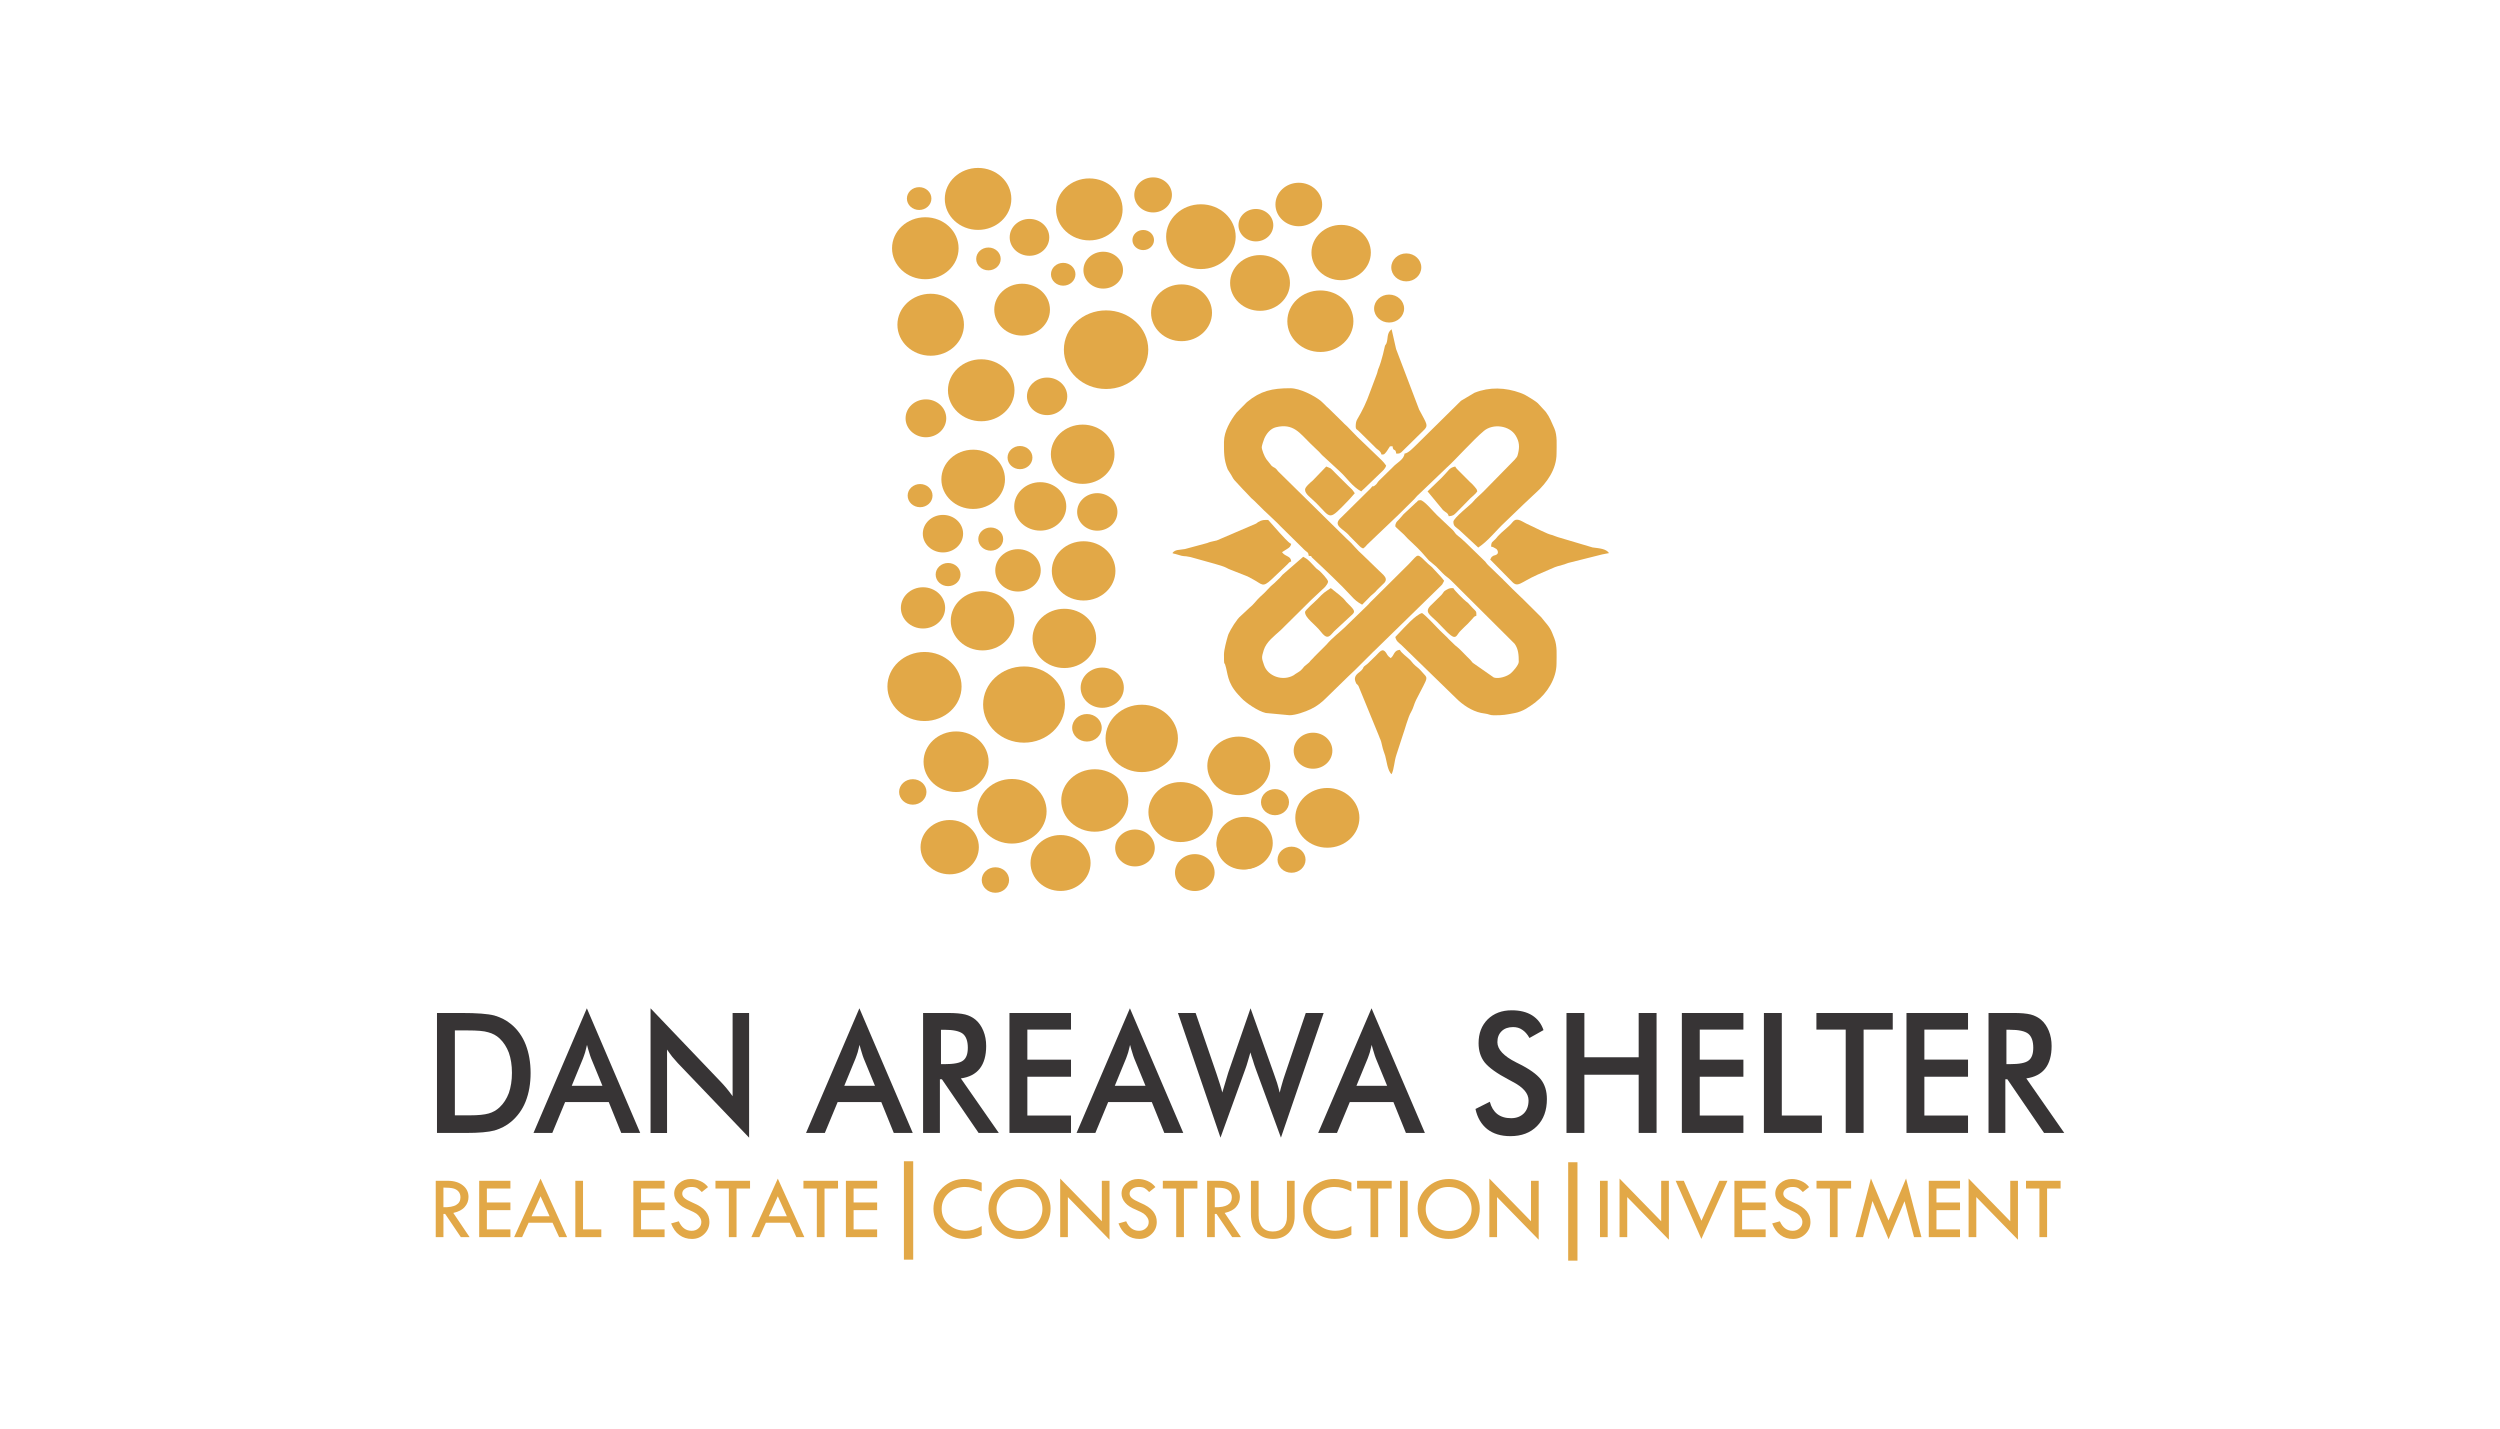 <?xml version="1.0" encoding="UTF-8"?>
<!DOCTYPE svg PUBLIC "-//W3C//DTD SVG 1.1//EN" "http://www.w3.org/Graphics/SVG/1.1/DTD/svg11.dtd">
<!-- Creator: CorelDRAW 2021 (64-Bit) -->
<svg xmlns="http://www.w3.org/2000/svg" xml:space="preserve" width="2.8in" height="1.6in" version="1.1" style="shape-rendering:geometricPrecision; text-rendering:geometricPrecision; image-rendering:optimizeQuality; fill-rule:evenodd; clip-rule:evenodd"
viewBox="0 0 2800 1600"
 xmlns:xlink="http://www.w3.org/1999/xlink"
 xmlns:xodm="http://www.corel.com/coreldraw/odm/2003">
 <defs>
  <style type="text/css">
   <![CDATA[
    .str0 {stroke:#E2A847;stroke-width:10.41;stroke-miterlimit:2.613}
    .fil4 {fill:none;fill-rule:nonzero}
    .fil5 {fill:#E2A847}
    .fil2 {fill:#373435;fill-rule:nonzero}
    .fil0 {fill:#890E11;fill-rule:nonzero}
    .fil3 {fill:#E2A847;fill-rule:nonzero}
    .fil1 {fill:#F1F1F2;fill-rule:nonzero}
   ]]>
  </style>
 </defs>
<symbol id="Fm376-376-0" viewBox="-3000.76 -2777.78 492.39 1337.7">
 <polygon class="fil0" points="-3000.76,-2777.78 -3000.76,-1440.08 -2742.24,-1686.29 -2508.36,-1440.08 -2508.36,-2777.78 "/>
</symbol>
<symbol id="Fm186-186-0" viewBox="1575.88 -2896.72 5284.85 5627.43">
 <polygon class="fil1" points="1575.88,2730.7 6860.73,2730.7 6860.73,-2896.72 1575.88,-2896.72 "/>
</symbol>
<symbol id="Fm343-343-0" viewBox="3501.85 -3042.26 3412.37 4040.38">
 <polygon class="fil1" points="3501.85,998.12 6914.22,998.12 6914.22,-3042.26 3501.85,-3042.26 "/>
</symbol>
<symbol id="Fm155-155-0" viewBox="2356.99 -3029.57 4564.11 6446.46">
 <polygon class="fil1" points="2356.99,3416.89 6921.1,3416.89 6921.1,-3029.57 2356.99,-3029.57 "/>
</symbol>
 <g id="Layer_x0020_1">
  <g id="_2779074773536">
   <path class="fil2" d="M509.46 1249.17l16.93 0c9.33,0 16.24,-0.75 20.9,-2.07 4.67,-1.31 8.64,-3.57 12.09,-6.77 4.66,-4.32 8.12,-9.77 10.54,-16.16 2.25,-6.57 3.46,-14.09 3.46,-22.55 0,-8.65 -1.21,-16.16 -3.46,-22.55 -2.42,-6.39 -5.87,-11.84 -10.54,-16.16 -3.46,-3.2 -7.6,-5.45 -12.61,-6.77 -4.84,-1.5 -12.44,-2.07 -22.8,-2.07l-7.26 0 -7.26 0 0 95.09zm-20.04 19.73l0 -134.37 27.13 0c17.61,0 29.88,0.94 37.13,2.82 7.09,2.07 13.48,5.26 18.83,9.77 7.09,5.83 12.61,13.53 16.24,22.74 3.63,9.4 5.53,19.92 5.53,31.95 0,11.84 -1.9,22.55 -5.53,31.76 -3.63,9.21 -9.15,16.72 -16.24,22.74 -5.35,4.51 -11.57,7.7 -18.48,9.77 -6.91,1.88 -17.62,2.82 -32.13,2.82l-5.35 0 -27.13 0z"/>
   <path class="fil2" d="M640.35 1216.1l34.37 0 -12.61 -30.63c-0.69,-1.88 -1.56,-4.13 -2.25,-6.76 -0.87,-2.44 -1.56,-5.26 -2.42,-8.46 -0.69,3.01 -1.38,5.64 -2.07,8.27 -0.87,2.44 -1.56,4.89 -2.42,6.95l-12.61 30.63zm55.45 52.81l-13.99 -34.58 -48.89 0 -14.34 34.58 -21.07 0 59.77 -139.63 59.77 139.63 -21.25 0zm32.82 0l0 -139.63 78.43 82.13c2.24,2.26 4.31,4.7 6.56,7.33 2.24,2.63 4.49,5.64 6.91,9.02l0 -93.21 18.48 0 0 139.63 -79.98 -83.63c-2.07,-2.26 -4.15,-4.7 -6.22,-7.14 -2.07,-2.63 -3.8,-5.26 -5.7,-7.89l0 93.4 -18.48 0zm216.97 -52.81l34.38 0 -12.61 -30.63c-0.69,-1.88 -1.56,-4.13 -2.25,-6.76 -0.86,-2.44 -1.56,-5.26 -2.42,-8.46 -0.69,3.01 -1.38,5.64 -2.07,8.27 -0.87,2.44 -1.56,4.89 -2.42,6.95l-12.61 30.63zm55.45 52.81l-13.99 -34.58 -48.89 0 -14.34 34.58 -21.07 0 59.77 -139.63 59.77 139.63 -21.25 0zm52.86 -77.05l3.63 0c10.71,0 17.79,-1.31 21.25,-4.13 3.45,-2.63 5.18,-7.33 5.18,-14.28 0,-7.33 -1.9,-12.59 -5.53,-15.6 -3.8,-3.01 -10.71,-4.51 -20.9,-4.51l-3.63 0 0 38.53zm-1.21 16.91l0 60.14 -18.83 0 0 -134.37 27.99 0c8.29,0 14.51,0.56 19.17,1.69 4.49,1.13 8.29,3.19 11.57,5.82 3.8,3.2 6.74,7.52 8.81,12.59 2.07,5.07 3.11,10.71 3.11,16.91 0,10.71 -2.42,19.17 -7.09,25.18 -4.83,6.2 -11.92,9.77 -21.25,11.09l42.5 61.08 -22.63 0 -41.11 -60.14 -2.25 0zm77.91 60.14l0 -134.37 68.93 0 0 18.61 -48.89 0 0 33.64 48.89 0 0 19.17 -48.89 0 0 43.41 48.89 0 0 19.54 -68.93 0zm117.98 -52.81l34.38 0 -12.61 -30.63c-0.69,-1.88 -1.56,-4.13 -2.25,-6.76 -0.86,-2.44 -1.56,-5.26 -2.42,-8.46 -0.69,3.01 -1.38,5.64 -2.07,8.27 -0.87,2.44 -1.56,4.89 -2.42,6.95l-12.61 30.63zm55.45 52.81l-13.99 -34.58 -48.89 0 -14.34 34.58 -21.07 0 59.77 -139.63 59.77 139.63 -21.25 0z"/>
   <path class="fil2" d="M1319.24 1134.54l19.86 0 23.32 67.84c1.56,4.51 2.77,8.27 3.81,11.65 1.03,3.38 2.07,6.57 2.76,9.58 2.07,-7.14 4.15,-14.09 6.22,-20.86 0.34,-0.94 0.52,-1.5 0.52,-1.69l24.88 -71.79 26.09 73.11c1.21,3.57 2.42,7.14 3.63,10.52 1.04,3.57 2.07,7.14 2.93,10.9 0.69,-2.82 1.38,-5.83 2.42,-9.21 0.86,-3.2 2.07,-7.14 3.63,-11.65l23.15 -68.41 20.04 0 -47.85 139.63 -28.15 -76.68c-1.21,-3.38 -2.42,-6.76 -3.28,-9.96 -1.04,-3.01 -2.07,-6.01 -2.76,-8.83 -1.04,3.57 -1.9,6.95 -2.94,10.15 -0.86,3.2 -1.9,6.2 -2.93,9.02l-27.64 76.3 -47.67 -139.63z"/>
   <path class="fil2" d="M1519.19 1216.1l34.38 0 -12.61 -30.63c-0.69,-1.88 -1.56,-4.13 -2.24,-6.76 -0.87,-2.44 -1.56,-5.26 -2.42,-8.46 -0.69,3.01 -1.39,5.64 -2.07,8.27 -0.87,2.44 -1.56,4.89 -2.42,6.95l-12.61 30.63zm55.45 52.81l-13.99 -34.58 -48.89 0 -14.34 34.58 -21.07 0 59.77 -139.63 59.77 139.63 -21.25 0zm77.91 -26.87l16.06 -8.08c1.56,6.02 4.32,10.53 8.3,13.72 4.14,3.2 9.33,4.7 15.55,4.7 6.04,0 10.71,-1.88 14.34,-5.45 3.45,-3.57 5.18,-8.46 5.18,-14.47 0,-7.89 -6.05,-14.85 -18.14,-21.05 -1.56,-0.94 -2.94,-1.69 -3.8,-2.07 -13.65,-7.14 -22.63,-13.72 -27.3,-19.54 -4.49,-5.83 -6.73,-12.97 -6.73,-21.43 0,-11.09 3.45,-19.92 10.19,-26.69 6.91,-6.77 15.89,-10.15 26.95,-10.15 9.16,0 16.76,1.88 22.8,5.64 6.22,3.95 10.37,9.4 12.78,16.54l-15.72 8.83c-2.42,-4.32 -5.18,-7.33 -8.12,-9.21 -2.94,-2.07 -6.39,-3 -10.19,-3 -5.35,0 -9.67,1.5 -12.78,4.51 -3.28,3.2 -4.84,7.14 -4.84,12.41 0,8.08 7.08,15.6 20.9,22.55 1.21,0.56 1.9,0.94 2.59,1.31 12.26,6.01 20.56,12.03 25.22,17.85 4.49,5.83 6.74,13.15 6.74,21.99 0,12.59 -3.63,22.74 -11.06,30.26 -7.43,7.52 -17.27,11.28 -29.89,11.28 -10.54,0 -19.17,-2.63 -25.91,-7.89 -6.57,-5.26 -11.06,-12.78 -13.13,-22.55zm101.92 26.87l0 -134.37 20.04 0 0 49.61 60.81 0 0 -49.61 20.04 0 0 134.37 -20.04 0 0 -65.21 -60.81 0 0 65.21 -20.04 0zm129.21 0l0 -134.37 68.93 0 0 18.61 -48.89 0 0 33.64 48.89 0 0 19.17 -48.89 0 0 43.41 48.89 0 0 19.54 -68.93 0zm91.9 0l0 -134.37 20.04 0 0 114.83 44.91 0 0 19.54 -64.95 0z"/>
   <path class="fil2" d="M2087.24 1153.14l0 115.76 -20.04 0 0 -115.76 -32.82 0 0 -18.61 85.51 0 0 18.61 -32.65 0zm48.02 115.76l0 -134.37 68.93 0 0 18.61 -48.89 0 0 33.64 48.89 0 0 19.17 -48.89 0 0 43.41 48.89 0 0 19.54 -68.93 0zm111.94 -77.05l3.63 0c10.71,0 17.79,-1.31 21.24,-4.13 3.46,-2.63 5.19,-7.33 5.19,-14.28 0,-7.33 -1.9,-12.59 -5.53,-15.6 -3.8,-3.01 -10.71,-4.51 -20.9,-4.51l-3.63 0 0 38.53zm-1.21 16.91l0 60.14 -18.83 0 0 -134.37 27.98 0c8.29,0 14.51,0.56 19.18,1.69 4.49,1.13 8.29,3.19 11.57,5.82 3.8,3.2 6.74,7.52 8.81,12.59 2.07,5.07 3.11,10.71 3.11,16.91 0,10.71 -2.42,19.17 -7.09,25.18 -4.83,6.2 -11.92,9.77 -21.25,11.09l42.5 61.08 -22.63 0 -41.11 -60.14 -2.25 0z"/>
   <path class="fil3" d="M488.02 1322.5l13.69 0c6.8,0 12.37,1.72 16.63,5.07 4.26,3.35 6.39,7.71 6.39,12.98 0,4.16 -1.32,7.91 -4.16,11.15 -2.74,3.24 -7,5.47 -12.87,6.79l18.25 27.07 -9.83 0 -17.54 -25.96 -1.93 0 0 25.96 -8.62 0 0 -63.06zm8.62 7.6l0 22c12.67,0.3 19.06,-3.45 19.06,-11.05 0,-2.64 -0.71,-4.87 -2.23,-6.59 -1.52,-1.72 -3.45,-2.84 -5.88,-3.45 -2.54,-0.61 -6.19,-0.91 -10.95,-0.91zm40.05 -7.6l34.98 0 0 8.62 -26.36 0 0 15.61 26.36 0 0 8.62 -26.36 0 0 21.59 26.36 0 0 8.62 -34.98 0 0 -63.06zm68.74 -2.43l29.71 65.5 -8.92 0 -7.4 -16.12 -26.77 0 -7.3 16.12 -8.92 0 29.6 -65.5zm0 19.77l-10.14 22.41 20.28 0 -10.14 -22.41zm38.94 -17.33l8.62 0 0 54.44 20.48 0 0 8.62 -29.1 0 0 -63.06zm64.99 0l34.98 0 0 8.62 -26.36 0 0 15.61 26.36 0 0 8.62 -26.36 0 0 21.59 26.36 0 0 8.62 -34.98 0 0 -63.06zm83.65 7l-7 5.57c-1.83,-1.93 -3.45,-3.35 -4.97,-4.26 -1.52,-0.91 -3.65,-1.42 -6.49,-1.42 -3.14,0 -5.57,0.71 -7.5,2.13 -1.93,1.32 -2.94,3.14 -2.94,5.37 0,1.82 0.81,3.55 2.54,4.97 1.72,1.52 4.56,3.14 8.62,4.87 4.06,1.72 7.2,3.35 9.43,4.87 2.23,1.52 4.06,3.14 5.58,4.97 1.42,1.82 2.53,3.75 3.24,5.68 0.71,2.03 1.01,4.16 1.01,6.39 0,5.27 -1.93,9.74 -5.68,13.39 -3.85,3.75 -8.41,5.57 -13.89,5.57 -5.27,0 -9.94,-1.42 -13.99,-4.36 -4.06,-2.84 -7.1,-7.2 -9.33,-12.98l8.62 -2.43c3.14,7.1 7.91,10.65 14.4,10.65 3.04,0 5.68,-0.91 7.7,-2.84 2.13,-1.82 3.14,-4.16 3.14,-7 0,-1.72 -0.5,-3.44 -1.62,-5.17 -1.11,-1.72 -2.43,-3.14 -4.06,-4.26 -1.52,-1.11 -4.16,-2.33 -7.6,-3.85 -3.55,-1.52 -6.29,-2.84 -8.11,-4.06 -1.93,-1.22 -3.55,-2.64 -4.96,-4.26 -1.42,-1.62 -2.44,-3.35 -3.04,-4.97 -0.71,-1.62 -1.02,-3.45 -1.02,-5.27 0,-4.56 1.83,-8.42 5.48,-11.56 3.65,-3.14 8.01,-4.76 13.18,-4.76 3.45,0 6.89,0.71 10.44,2.23 3.55,1.52 6.49,3.75 8.82,6.8zm8.31 -7l38.73 0 0 8.62 -15.11 0 0 54.44 -8.62 0 0 -54.44 -15.01 0 0 -8.62z"/>
   <path class="fil3" d="M871.15 1320.06l29.71 65.5 -8.92 0 -7.4 -16.12 -26.77 0 -7.3 16.12 -8.92 0 29.6 -65.5zm0 19.77l-10.14 22.41 20.28 0 -10.14 -22.41z"/>
   <path class="fil3" d="M899.85 1322.5l38.73 0 0 8.62 -15.11 0 0 54.44 -8.62 0 0 -54.44 -15.01 0 0 -8.62zm47.56 0l34.98 0 0 8.62 -26.36 0 0 15.61 26.36 0 0 8.62 -26.36 0 0 21.59 26.36 0 0 8.62 -34.98 0 0 -63.06zm152.09 2.13l0 9.73c-6.8,-3.35 -13.08,-4.97 -18.76,-4.97 -7.3,0 -13.48,2.33 -18.55,7.1 -4.97,4.66 -7.5,10.54 -7.5,17.33 0,7.1 2.54,12.88 7.7,17.64 5.17,4.67 11.56,7 19.26,7 5.68,0 11.56,-1.72 17.85,-5.27l0 9.83c-5.68,3.04 -11.86,4.56 -18.56,4.56 -9.83,0 -18.15,-3.35 -25.04,-9.94 -7,-6.59 -10.44,-14.6 -10.44,-23.93 0,-9.13 3.45,-16.93 10.24,-23.52 6.8,-6.49 15.01,-9.73 24.64,-9.73 6.19,0 12.57,1.42 19.17,4.16zm7.6 29c0,-9.13 3.45,-16.93 10.34,-23.42 6.8,-6.49 15.11,-9.73 24.74,-9.73 9.43,0 17.44,3.24 24.33,9.83 6.8,6.49 10.14,14.3 10.14,23.32 0,9.43 -3.35,17.54 -10.04,24.13 -6.79,6.49 -15,9.83 -24.74,9.83 -9.63,0 -17.85,-3.35 -24.64,-9.94 -6.8,-6.59 -10.14,-14.7 -10.14,-24.03zm60.43 0.41c0,-6.89 -2.54,-12.78 -7.5,-17.54 -5.07,-4.77 -11.25,-7.1 -18.55,-7.1 -7,0 -12.88,2.43 -17.85,7.3 -4.97,4.77 -7.5,10.65 -7.5,17.34 0,6.89 2.54,12.78 7.71,17.54 5.07,4.67 11.25,7.1 18.65,7.1 6.89,0 12.67,-2.43 17.64,-7.3 4.97,-4.87 7.4,-10.65 7.4,-17.34zm19.87 -34.07l46.64 47.85 0 -45.32 8.62 0 0 66 -46.64 -47.76 0 44.81 -8.62 0 0 -65.6zm106.66 9.53l-7 5.57c-1.83,-1.93 -3.45,-3.35 -4.97,-4.26 -1.52,-0.91 -3.65,-1.42 -6.49,-1.42 -3.14,0 -5.57,0.71 -7.5,2.13 -1.93,1.32 -2.94,3.14 -2.94,5.37 0,1.82 0.81,3.55 2.54,4.97 1.72,1.52 4.56,3.14 8.62,4.87 4.06,1.72 7.2,3.35 9.43,4.87 2.23,1.52 4.06,3.14 5.58,4.97 1.42,1.82 2.53,3.75 3.24,5.68 0.71,2.03 1.01,4.16 1.01,6.39 0,5.27 -1.93,9.74 -5.68,13.39 -3.85,3.75 -8.41,5.57 -13.89,5.57 -5.27,0 -9.94,-1.42 -13.99,-4.36 -4.06,-2.84 -7.1,-7.2 -9.33,-12.98l8.62 -2.43c3.14,7.1 7.91,10.65 14.4,10.65 3.04,0 5.68,-0.91 7.7,-2.84 2.13,-1.82 3.14,-4.16 3.14,-7 0,-1.72 -0.5,-3.44 -1.62,-5.17 -1.11,-1.72 -2.43,-3.14 -4.06,-4.26 -1.52,-1.11 -4.16,-2.33 -7.6,-3.85 -3.55,-1.52 -6.29,-2.84 -8.11,-4.06 -1.93,-1.22 -3.55,-2.64 -4.96,-4.26 -1.42,-1.62 -2.44,-3.35 -3.04,-4.97 -0.71,-1.62 -1.02,-3.45 -1.02,-5.27 0,-4.56 1.83,-8.42 5.48,-11.56 3.65,-3.14 8.01,-4.76 13.18,-4.76 3.45,0 6.89,0.71 10.44,2.23 3.55,1.52 6.49,3.75 8.82,6.8zm8.31 -7l38.73 0 0 8.62 -15.11 0 0 54.44 -8.62 0 0 -54.44 -15.01 0 0 -8.62zm49.58 0l13.69 0c6.8,0 12.37,1.72 16.63,5.07 4.26,3.35 6.39,7.71 6.39,12.98 0,4.16 -1.32,7.91 -4.16,11.15 -2.74,3.24 -7,5.47 -12.87,6.79l18.25 27.07 -9.83 0 -17.54 -25.96 -1.93 0 0 25.96 -8.62 0 0 -63.06zm8.62 7.6l0 22c12.67,0.3 19.06,-3.45 19.06,-11.05 0,-2.64 -0.71,-4.87 -2.23,-6.59 -1.52,-1.72 -3.45,-2.84 -5.88,-3.45 -2.54,-0.61 -6.19,-0.91 -10.95,-0.91zm40.45 -7.6l8.62 0 0 38.73c0,5.78 1.42,10.24 4.16,13.39 2.74,3.04 6.69,4.66 11.66,4.66 5.07,0 8.92,-1.42 11.76,-4.36 2.74,-2.84 4.16,-6.89 4.16,-12.17l0 -40.25 8.62 0 0 39.64c0,7.7 -2.23,13.89 -6.59,18.56 -4.46,4.56 -10.24,6.89 -17.64,6.89 -7.5,0 -13.48,-2.33 -17.94,-7 -4.56,-4.76 -6.79,-11.66 -6.79,-20.78l0 -37.31zm112.54 2.13l0 9.73c-6.8,-3.35 -13.08,-4.97 -18.76,-4.97 -7.3,0 -13.48,2.33 -18.55,7.1 -4.97,4.66 -7.5,10.54 -7.5,17.33 0,7.1 2.54,12.88 7.7,17.64 5.17,4.67 11.56,7 19.26,7 5.68,0 11.56,-1.72 17.85,-5.27l0 9.83c-5.68,3.04 -11.86,4.56 -18.56,4.56 -9.83,0 -18.15,-3.35 -25.04,-9.94 -7,-6.59 -10.44,-14.6 -10.44,-23.93 0,-9.13 3.45,-16.93 10.24,-23.52 6.8,-6.49 15.01,-9.73 24.64,-9.73 6.19,0 12.57,1.42 19.17,4.16zm6.39 -2.13l38.73 0 0 8.62 -15.11 0 0 54.44 -8.62 0 0 -54.44 -15.01 0 0 -8.62zm48.06 0l8.62 0 0 63.06 -8.62 0 0 -63.06zm19.77 31.13c0,-9.13 3.45,-16.93 10.34,-23.42 6.8,-6.49 15.11,-9.73 24.74,-9.73 9.43,0 17.44,3.24 24.33,9.83 6.8,6.49 10.14,14.3 10.14,23.32 0,9.43 -3.35,17.54 -10.04,24.13 -6.79,6.49 -15,9.83 -24.74,9.83 -9.63,0 -17.85,-3.35 -24.64,-9.94 -6.8,-6.59 -10.14,-14.7 -10.14,-24.03zm60.43 0.41c0,-6.89 -2.54,-12.78 -7.5,-17.54 -5.07,-4.77 -11.25,-7.1 -18.55,-7.1 -7,0 -12.88,2.43 -17.85,7.3 -4.97,4.77 -7.5,10.65 -7.5,17.34 0,6.89 2.54,12.78 7.71,17.54 5.07,4.67 11.25,7.1 18.65,7.1 6.89,0 12.67,-2.43 17.64,-7.3 4.97,-4.87 7.4,-10.65 7.4,-17.34zm19.87 -34.07l46.64 47.85 0 -45.32 8.62 0 0 66 -46.64 -47.76 0 44.81 -8.62 0 0 -65.6zm123.9 2.54l8.62 0 0 63.06 -8.62 0 0 -63.06zm21.9 -2.54l46.64 47.85 0 -45.32 8.62 0 0 66 -46.64 -47.76 0 44.81 -8.62 0 0 -65.6zm62.86 2.54l9.13 0 19.77 44.71 20.07 -44.71 9.02 0 -29.2 65.09 -28.8 -65.09zm65.8 0l34.98 0 0 8.62 -26.36 0 0 15.61 26.36 0 0 8.62 -26.36 0 0 21.59 26.36 0 0 8.62 -34.98 0 0 -63.06zm83.65 7l-7 5.57c-1.83,-1.93 -3.45,-3.35 -4.97,-4.26 -1.52,-0.91 -3.65,-1.42 -6.49,-1.42 -3.14,0 -5.57,0.71 -7.5,2.13 -1.93,1.32 -2.94,3.14 -2.94,5.37 0,1.82 0.81,3.55 2.54,4.97 1.72,1.52 4.56,3.14 8.62,4.87 4.06,1.72 7.2,3.35 9.43,4.87 2.23,1.52 4.06,3.14 5.58,4.97 1.42,1.82 2.53,3.75 3.24,5.68 0.71,2.03 1.01,4.16 1.01,6.39 0,5.27 -1.93,9.74 -5.68,13.39 -3.85,3.75 -8.41,5.57 -13.89,5.57 -5.27,0 -9.94,-1.42 -13.99,-4.36 -4.06,-2.84 -7.1,-7.2 -9.33,-12.98l8.62 -2.43c3.14,7.1 7.91,10.65 14.4,10.65 3.04,0 5.68,-0.91 7.7,-2.84 2.13,-1.82 3.14,-4.16 3.14,-7 0,-1.72 -0.5,-3.44 -1.62,-5.17 -1.11,-1.72 -2.43,-3.14 -4.06,-4.26 -1.52,-1.11 -4.16,-2.33 -7.6,-3.85 -3.55,-1.52 -6.29,-2.84 -8.11,-4.06 -1.93,-1.22 -3.55,-2.64 -4.96,-4.26 -1.42,-1.62 -2.44,-3.35 -3.04,-4.97 -0.71,-1.62 -1.02,-3.45 -1.02,-5.27 0,-4.56 1.83,-8.42 5.48,-11.56 3.65,-3.14 8.01,-4.76 13.18,-4.76 3.45,0 6.89,0.71 10.44,2.23 3.55,1.52 6.49,3.75 8.82,6.8zm8.31 -7l38.73 0 0 8.62 -15.11 0 0 54.44 -8.62 0 0 -54.44 -15.01 0 0 -8.62zm100.28 -2.64l17.24 65.7 -8.31 0 -10.65 -40.25 -17.84 42.69 -18.05 -42.89 -10.54 40.45 -8.42 0 17.24 -65.7 19.67 47.04 19.67 -47.04zm25.45 2.64l34.98 0 0 8.62 -26.36 0 0 15.61 26.36 0 0 8.62 -26.36 0 0 21.59 26.36 0 0 8.62 -34.98 0 0 -63.06zm44.61 -2.54l46.64 47.85 0 -45.32 8.62 0 0 66 -46.64 -47.76 0 44.81 -8.62 0 0 -65.6zm64.28 2.54l38.73 0 0 8.62 -15.11 0 0 54.44 -8.62 0 0 -54.44 -15.01 0 0 -8.62z"/>
   <line class="fil4 str0" x1="1017.58" y1="1300.61" x2="1017.58" y2= "1410.83" />
   <line class="fil4 str0" x1="1761.56" y1="1301.71" x2="1761.56" y2= "1411.93" />
   <path class="fil5" d="M1392.36 918.51c16.43,0 29.75,12.4 29.75,27.7 0,15.3 -13.32,27.7 -29.75,27.7 -16.42,0 -29.74,-12.4 -29.74,-27.7 0,-15.3 13.32,-27.7 29.74,-27.7z"/>
   <path class="fil5" d="M1322.3 875.91c19.92,0 36.07,15.04 36.07,33.6 0,18.56 -16.15,33.59 -36.07,33.59 -19.93,0 -36.07,-15.04 -36.07,-33.59 0,-18.56 16.15,-33.6 36.07,-33.6z"/>
   <path class="fil5" d="M1393.98 914.86c17.4,0 31.51,13.14 31.51,29.35 0,16.21 -14.11,29.35 -31.51,29.35 -17.41,0 -31.52,-13.14 -31.52,-29.35 0,-16.21 14.11,-29.35 31.52,-29.35z"/>
   <path class="fil5" d="M1387.41 824.98c19.45,0 35.22,14.69 35.22,32.8 0,18.12 -15.78,32.81 -35.22,32.81 -19.45,0 -35.22,-14.69 -35.22,-32.81 0,-18.11 15.77,-32.8 35.22,-32.8z"/>
   <path class="fil5" d="M1478.82 325.3c20.43,0 37,15.43 37,34.46 0,19.03 -16.57,34.46 -37,34.46 -20.44,0 -37.01,-15.43 -37.01,-34.46 0,-19.04 16.57,-34.46 37.01,-34.46z"/>
   <path class="fil5" d="M1502.09 252.82c17.8,0 32.24,13.44 32.24,30.03 0,16.58 -14.44,30.02 -32.24,30.02 -17.81,0 -32.24,-13.44 -32.24,-30.02 0,-16.59 14.44,-30.03 32.24,-30.03z"/>
   <path class="fil5" d="M1575.04 283.83c9.28,0 16.81,7.01 16.81,15.66 0,8.65 -7.52,15.65 -16.81,15.65 -9.28,0 -16.81,-7.01 -16.81,-15.65 0,-8.65 7.53,-15.66 16.81,-15.66z"/>
   <path class="fil5" d="M1411.24 285.69c18.52,0 33.52,13.98 33.52,31.22 0,17.24 -15,31.22 -33.52,31.22 -18.51,0 -33.52,-13.98 -33.52,-31.22 0,-17.24 15.01,-31.22 33.52,-31.22z"/>
   <path class="fil5" d="M1454.65 204.68c14.44,0 26.16,10.91 26.16,24.36 0,13.45 -11.71,24.36 -26.16,24.36 -14.44,0 -26.16,-10.91 -26.16,-24.36 0,-13.46 11.71,-24.36 26.16,-24.36z"/>
   <path class="fil5" d="M1406.59 234.05c10.76,0 19.5,8.13 19.5,18.16 0,10.03 -8.74,18.16 -19.5,18.16 -10.77,0 -19.5,-8.13 -19.5,-18.16 0,-10.03 8.73,-18.16 19.5,-18.16z"/>
   <path class="fil5" d="M1345.02 228.8c21.51,0 38.95,16.24 38.95,36.28 0,20.04 -17.44,36.28 -38.95,36.28 -21.52,0 -38.96,-16.24 -38.96,-36.28 0,-20.04 17.44,-36.28 38.96,-36.28z"/>
   <path class="fil5" d="M1470.59 820.62c11.96,0 21.67,9.03 21.67,20.17 0,11.14 -9.7,20.18 -21.67,20.18 -11.96,0 -21.67,-9.04 -21.67,-20.18 0,-11.14 9.7,-20.17 21.67,-20.17z"/>
   <path class="fil5" d="M1428 883.79c8.67,0 15.7,6.54 15.7,14.62 0,8.07 -7.03,14.62 -15.7,14.62 -8.67,0 -15.7,-6.55 -15.7,-14.62 0,-8.07 7.03,-14.62 15.7,-14.62z"/>
   <path class="fil5" d="M1446.52 948.25c8.68,0 15.7,6.55 15.7,14.62 0,8.07 -7.03,14.62 -15.7,14.62 -8.67,0 -15.69,-6.55 -15.69,-14.62 0,-8.07 7.02,-14.62 15.69,-14.62z"/>
   <path class="fil5" d="M1338.18 956.61c12.26,0 22.19,9.25 22.19,20.67 0,11.41 -9.93,20.67 -22.19,20.67 -12.26,0 -22.19,-9.25 -22.19,-20.67 0,-11.41 9.93,-20.67 22.19,-20.67z"/>
   <path class="fil5" d="M1271.18 929.06c12.25,0 22.18,9.25 22.18,20.67 0,11.41 -9.93,20.67 -22.18,20.67 -12.26,0 -22.19,-9.25 -22.19,-20.67 0,-11.41 9.93,-20.67 22.19,-20.67z"/>
   <path class="fil5" d="M1278.75 789.28c22.38,0 40.53,16.9 40.53,37.74 0,20.85 -18.15,37.74 -40.53,37.74 -22.38,0 -40.53,-16.9 -40.53,-37.74 0,-20.85 18.15,-37.74 40.53,-37.74z"/>
   <path class="fil5" d="M1146.91 746.41c25.31,0 45.83,19.11 45.83,42.69 0,23.57 -20.52,42.69 -45.83,42.69 -25.31,0 -45.83,-19.11 -45.83,-42.69 0,-23.57 20.52,-42.69 45.83,-42.69z"/>
   <path class="fil5" d="M1217.38 799.71c9.14,0 16.55,6.9 16.55,15.41 0,8.51 -7.41,15.41 -16.55,15.41 -9.14,0 -16.55,-6.9 -16.55,-15.41 0,-8.51 7.41,-15.41 16.55,-15.41z"/>
   <path class="fil5" d="M1234.51 747.69c13.36,0 24.19,10.09 24.19,22.53 0,12.44 -10.83,22.53 -24.19,22.53 -13.36,0 -24.19,-10.09 -24.19,-22.53 0,-12.44 10.83,-22.53 24.19,-22.53z"/>
   <path class="fil5" d="M1226.15 861.56c20.74,0 37.56,15.66 37.56,34.98 0,19.32 -16.81,34.98 -37.56,34.98 -20.74,0 -37.56,-15.66 -37.56,-34.98 0,-19.32 16.81,-34.98 37.56,-34.98z"/>
   <path class="fil5" d="M1187.82 935.24c18.57,0 33.63,14.02 33.63,31.32 0,17.3 -15.06,31.32 -33.63,31.32 -18.57,0 -33.64,-14.02 -33.64,-31.32 0,-17.3 15.06,-31.32 33.64,-31.32z"/>
   <path class="fil5" d="M1133.33 872.46c21.45,0 38.85,16.2 38.85,36.18 0,19.98 -17.39,36.17 -38.85,36.17 -21.45,0 -38.84,-16.2 -38.84,-36.17 0,-19.98 17.39,-36.18 38.84,-36.18z"/>
   <path class="fil5" d="M1063.66 918.42c18.02,0 32.65,13.61 32.65,30.41 0,16.8 -14.62,30.41 -32.65,30.41 -18.03,0 -32.65,-13.61 -32.65,-30.41 0,-16.8 14.62,-30.41 32.65,-30.41z"/>
   <path class="fil5" d="M1070.81 819.2c20.13,0 36.44,15.19 36.44,33.93 0,18.74 -16.31,33.94 -36.44,33.94 -20.12,0 -36.43,-15.19 -36.43,-33.94 0,-18.74 16.31,-33.93 36.43,-33.93z"/>
   <path class="fil5" d="M1022.32 872.69c8.46,0 15.32,6.39 15.32,14.27 0,7.88 -6.86,14.27 -15.32,14.27 -8.46,0 -15.33,-6.39 -15.33,-14.27 0,-7.88 6.86,-14.27 15.33,-14.27z"/>
   <path class="fil5" d="M1035.44 730.2c22.93,0 41.52,17.32 41.52,38.68 0,21.36 -18.59,38.68 -41.52,38.68 -22.93,0 -41.53,-17.31 -41.53,-38.68 0,-21.36 18.59,-38.68 41.53,-38.68z"/>
   <path class="fil5" d="M1100.47 662.1c19.67,0 35.63,14.86 35.63,33.19 0,18.33 -15.96,33.18 -35.63,33.18 -19.67,0 -35.63,-14.85 -35.63,-33.18 0,-18.33 15.96,-33.19 35.63,-33.19z"/>
   <path class="fil5" d="M1192.06 681.83c19.67,0 35.63,14.86 35.63,33.19 0,18.33 -15.95,33.19 -35.63,33.19 -19.68,0 -35.63,-14.86 -35.63,-33.19 0,-18.33 15.95,-33.19 35.63,-33.19z"/>
   <path class="fil5" d="M1213.66 606.21c19.67,0 35.63,14.85 35.63,33.18 0,18.33 -15.96,33.19 -35.63,33.19 -19.67,0 -35.63,-14.86 -35.63,-33.19 0,-18.33 15.95,-33.18 35.63,-33.18z"/>
   <path class="fil5" d="M1140.16 615.08c14.07,0 25.48,10.62 25.48,23.72 0,13.1 -11.41,23.72 -25.48,23.72 -14.07,0 -25.48,-10.62 -25.48,-23.72 0,-13.1 11.41,-23.72 25.48,-23.72z"/>
   <path class="fil5" d="M1061.87 630.54c7.69,0 13.93,5.81 13.93,12.98 0,7.17 -6.24,12.98 -13.93,12.98 -7.7,0 -13.94,-5.81 -13.94,-12.98 0,-7.17 6.24,-12.98 13.94,-12.98z"/>
   <path class="fil5" d="M1033.76 657.74c13.69,0 24.8,10.34 24.8,23.09 0,12.75 -11.11,23.09 -24.8,23.09 -13.69,0 -24.79,-10.34 -24.79,-23.09 0,-12.75 11.1,-23.09 24.79,-23.09z"/>
   <path class="fil5" d="M1109.62 590.8c7.7,0 13.94,5.81 13.94,12.98 0,7.17 -6.24,12.98 -13.94,12.98 -7.7,0 -13.94,-5.81 -13.94,-12.98 0,-7.17 6.24,-12.98 13.94,-12.98z"/>
   <path class="fil5" d="M1142.39 499.52c7.7,0 13.94,5.81 13.94,12.98 0,7.17 -6.24,12.98 -13.94,12.98 -7.7,0 -13.94,-5.81 -13.94,-12.98 0,-7.17 6.24,-12.98 13.94,-12.98z"/>
   <path class="fil5" d="M1030.51 542.11c7.69,0 13.93,5.81 13.93,12.98 0,7.17 -6.24,12.98 -13.93,12.98 -7.7,0 -13.94,-5.81 -13.94,-12.98 0,-7.17 6.24,-12.98 13.94,-12.98z"/>
   <path class="fil5" d="M1089.96 503.65c19.67,0 35.63,14.86 35.63,33.19 0,18.33 -15.95,33.19 -35.63,33.19 -19.68,0 -35.63,-14.86 -35.63,-33.19 0,-18.33 15.95,-33.19 35.63,-33.19z"/>
   <path class="fil5" d="M1212.61 475.56c19.67,0 35.63,14.86 35.63,33.19 0,18.33 -15.95,33.19 -35.63,33.19 -19.68,0 -35.63,-14.86 -35.63,-33.19 0,-18.33 15.95,-33.19 35.63,-33.19z"/>
   <path class="fil5" d="M1165.08 540.04c16.09,0 29.14,12.15 29.14,27.14 0,14.99 -13.05,27.14 -29.14,27.14 -16.09,0 -29.15,-12.15 -29.15,-27.14 0,-14.99 13.06,-27.14 29.15,-27.14z"/>
   <path class="fil5" d="M1056.11 576.69c12.46,0 22.57,9.41 22.57,21.02 0,11.61 -10.11,21.02 -22.57,21.02 -12.46,0 -22.57,-9.41 -22.57,-21.02 0,-11.61 10.11,-21.02 22.57,-21.02z"/>
   <path class="fil5" d="M1228.96 552.33c12.46,0 22.57,9.41 22.57,21.02 0,11.61 -10.11,21.02 -22.57,21.02 -12.47,0 -22.57,-9.41 -22.57,-21.02 0,-11.61 10.1,-21.02 22.57,-21.02z"/>
   <path class="fil5" d="M1238.8 347.63c26.1,0 47.26,19.7 47.26,44.02 0,24.31 -21.16,44.02 -47.26,44.02 -26.1,0 -47.26,-19.7 -47.26,-44.02 0,-24.31 21.16,-44.02 47.26,-44.02z"/>
   <path class="fil5" d="M1098.97 402.4c20.59,0 37.27,15.54 37.27,34.71 0,19.17 -16.68,34.7 -37.27,34.7 -20.57,0 -37.26,-15.54 -37.26,-34.7 0,-19.17 16.69,-34.71 37.26,-34.71z"/>
   <path class="fil5" d="M1037.02 447.29c12.58,0 22.78,9.5 22.78,21.22 0,11.72 -10.2,21.22 -22.78,21.22 -12.58,0 -22.78,-9.5 -22.78,-21.22 0,-11.72 10.2,-21.22 22.78,-21.22z"/>
   <path class="fil5" d="M1042.36 329c20.59,0 37.27,15.54 37.27,34.71 0,19.17 -16.69,34.71 -37.27,34.71 -20.58,0 -37.26,-15.54 -37.26,-34.71 0,-19.17 16.69,-34.71 37.26,-34.71z"/>
   <path class="fil5" d="M1114.86 971.35c8.46,0 15.32,6.39 15.32,14.27 0,7.88 -6.86,14.27 -15.32,14.27 -8.46,0 -15.32,-6.39 -15.32,-14.27 0,-7.88 6.86,-14.27 15.32,-14.27z"/>
   <path class="fil5" d="M1486.63 882.53c19.83,0 35.91,14.98 35.91,33.45 0,18.47 -16.09,33.45 -35.91,33.45 -19.84,0 -35.92,-14.98 -35.92,-33.45 0,-18.47 16.08,-33.45 35.92,-33.45z"/>
   <path class="fil5" d="M1480.81 328.69c18.37,0 33.26,13.87 33.26,30.98 0,17.11 -14.89,30.98 -33.26,30.98 -18.37,0 -33.26,-13.87 -33.26,-30.98 0,-17.11 14.89,-30.98 33.26,-30.98z"/>
   <path class="fil5" d="M1502.09 251.87c18.37,0 33.26,13.87 33.26,30.98 0,17.11 -14.89,30.98 -33.26,30.98 -18.37,0 -33.26,-13.87 -33.26,-30.98 0,-17.11 14.89,-30.98 33.26,-30.98z"/>
   <path class="fil5" d="M1291.49 198.66c11.65,0 21.08,8.79 21.08,19.64 0,10.85 -9.44,19.64 -21.08,19.64 -11.64,0 -21.09,-8.79 -21.09,-19.64 0,-10.85 9.44,-19.64 21.09,-19.64z"/>
   <path class="fil5" d="M1280.4 257.57c6.69,0 12.1,5.05 12.1,11.27 0,6.22 -5.41,11.27 -12.1,11.27 -6.68,0 -12.09,-5.05 -12.09,-11.27 0,-6.22 5.42,-11.27 12.09,-11.27z"/>
   <path class="fil5" d="M1235.6 281.92c12.24,0 22.17,9.24 22.17,20.65 0,11.4 -9.93,20.65 -22.17,20.65 -12.24,0 -22.17,-9.24 -22.17,-20.65 0,-11.4 9.93,-20.65 22.17,-20.65z"/>
   <path class="fil5" d="M1190.8 294.4c7.58,0 13.72,5.72 13.72,12.78 0,7.06 -6.14,12.78 -13.72,12.78 -7.58,0 -13.72,-5.72 -13.72,-12.78 0,-7.06 6.14,-12.78 13.72,-12.78z"/>
   <path class="fil5" d="M1144.76 317.77c17.23,0 31.2,13.01 31.2,29.05 0,16.04 -13.97,29.05 -31.2,29.05 -17.22,0 -31.19,-13.01 -31.19,-29.05 0,-16.04 13.97,-29.05 31.19,-29.05z"/>
   <path class="fil5" d="M1036.35 243.32c20.58,0 37.27,15.54 37.27,34.71 0,19.17 -16.69,34.71 -37.27,34.71 -20.57,0 -37.26,-15.54 -37.26,-34.71 0,-19.17 16.69,-34.71 37.26,-34.71z"/>
   <path class="fil5" d="M1095.43 188.07c20.59,0 37.27,15.54 37.27,34.71 0,19.17 -16.69,34.71 -37.27,34.71 -20.58,0 -37.26,-15.54 -37.26,-34.71 0,-19.17 16.69,-34.71 37.26,-34.71z"/>
   <path class="fil5" d="M1220.06 199.82c20.57,0 37.26,15.54 37.26,34.71 0,19.17 -16.69,34.71 -37.26,34.71 -20.59,0 -37.27,-15.54 -37.27,-34.71 0,-19.17 16.69,-34.71 37.27,-34.71z"/>
   <path class="fil5" d="M1153.01 245.18c12.24,0 22.17,9.24 22.17,20.65 0,11.4 -9.93,20.65 -22.17,20.65 -12.25,0 -22.17,-9.24 -22.17,-20.65 0,-11.4 9.92,-20.65 22.17,-20.65z"/>
   <path class="fil5" d="M1107.06 277.22c7.58,0 13.72,5.72 13.72,12.78 0,7.06 -6.14,12.78 -13.72,12.78 -7.58,0 -13.72,-5.72 -13.72,-12.78 0,-7.06 6.14,-12.78 13.72,-12.78z"/>
   <path class="fil5" d="M1029.46 209.61c7.57,0 13.72,5.72 13.72,12.78 0,7.06 -6.15,12.78 -13.72,12.78 -7.58,0 -13.73,-5.72 -13.73,-12.78 0,-7.06 6.15,-12.78 13.73,-12.78z"/>
   <path class="fil5" d="M1323.33 318.52c18.85,0 34.13,14.24 34.13,31.8 0,17.56 -15.28,31.79 -34.13,31.79 -18.85,0 -34.13,-14.24 -34.13,-31.79 0,-17.56 15.29,-31.8 34.13,-31.8z"/>
   <path class="fil5" d="M1172.76 422.88c12.47,0 22.57,9.41 22.57,21.02 0,11.61 -10.1,21.02 -22.57,21.02 -12.47,0 -22.57,-9.41 -22.57,-21.02 0,-11.61 10.11,-21.02 22.57,-21.02z"/>
   <path class="fil5" d="M1444.1 801.06c7.04,0 17.56,-3.78 24.08,-6.87 7.02,-3.32 12.42,-7.69 17.81,-13.15l22.98 -22.42c0.82,-0.82 0.76,-0.7 1.57,-1.53l6.36 -6.02c0.16,-0.14 0.39,-0.34 0.54,-0.49 0.15,-0.15 0.37,-0.36 0.51,-0.52l18.61 -18.53c0.14,-0.15 0.35,-0.38 0.5,-0.54l1.03 -1.03c0.22,-0.2 0.87,-0.77 1.09,-0.97l74.64 -72.9c0.51,-0.48 1.31,-1.36 1.5,-1.6l1.79 -3.36c0.05,-0.37 0.19,-0.49 0.33,-0.71l-3.71 -4.55c-0.15,-0.15 -0.38,-0.35 -0.53,-0.5l-9.43 -10.18c-1.46,-1.33 -2.64,-2.09 -3.91,-3.31 -13.87,-13.27 -10.3,-11.98 -21.87,-0.27l-41.41 41.13c-0.16,0.15 -0.39,0.34 -0.54,0.49l-1.53 1.56c-0.86,0.92 -1.05,1.23 -1.94,2.19l-24.6 23.89c-0.15,0.15 -0.36,0.37 -0.51,0.52 -0.15,0.15 -0.37,0.36 -0.52,0.51 -7,6.71 -15.02,12.63 -21.26,20.02l-13.41 13.41c-0.3,0.33 -1.39,1.55 -1.47,1.63l-3.07 3.11c-1.86,2.05 -0.12,0.68 -2.48,2.67l-4.52 3.74c-0.57,0.64 -1.21,1.46 -1.85,2.27 -2.53,3.21 -5.15,4.14 -8.5,6.41l-0.79 0.65c-0.09,0.06 -0.31,0.24 -0.42,0.31 -12.53,7.39 -29.35,1.2 -33.47,-11.27 -2.59,-7.82 -3.06,-7.93 -0.28,-16.85 2.89,-9.27 12.1,-15.93 19,-22.27l29.55 -29.26c1.65,-1.77 2.9,-3 4.66,-4.63l5.33 -4.98c0.15,-0.15 0.37,-0.36 0.53,-0.5l9.57 -9c1.06,-1.16 3.38,-4.24 3.38,-5.91 0,-2.37 -7.56,-10.26 -9.59,-12.09 -1.93,-1.75 -1.52,-0.9 -3.52,-2.67l-7.02 -7.43c-2.76,-2.74 -4.46,-3.94 -7.73,-5.67l-23.18 20.16c-1.41,1.71 -1.44,1.76 -2.89,3.31l-6.31 6.07c-5.43,4.15 -9.34,9.76 -14.64,14.24l-1.12 0.95c-4.35,4.02 -7.43,8.93 -12.22,12.54l-9.59 8.97c-4.32,3.41 -11.27,14.88 -13.72,20.33 -0.43,0.97 -0.59,1.69 -0.78,2.31 -1.41,4.86 -4.28,15.29 -4.28,20.47 0,13.53 0.32,8.5 1.22,11.15 3.46,10.17 1.8,19.68 14.67,33.82l2.02 2.12c0.81,0.88 0.67,0.78 1.46,1.63 4.91,5.33 18.8,14.93 27.49,16.88l26.4 2.48z"/>
   <path class="fil5" d="M1573.07 508.04c-0.57,6.86 -9.15,10.49 -13.41,15.47l-15.13 14.8c-2.08,2.08 -2.06,3.63 -4.72,5.49 -3.85,2.68 -0.81,-1.73 -4.89,3.39l-32.73 32.34c-10.76,9.43 2.67,12.35 9.44,20.91l10.78 10.89c2.48,2.3 1.01,1.26 4.24,2.97 2.57,-1.72 2.59,-2.14 4.76,-4.52l34.86 -33.23c0.15,-0.15 0.37,-0.37 0.51,-0.52l17.13 -16.92c2.35,-2.35 2.33,-3.03 5,-5.32l31.63 -30.28c8.37,-7.29 30.02,-31.51 41.54,-41 10.19,-8.38 28.54,-6.04 35.44,5.29 4.25,6.98 4.54,12.78 2.64,20.41 -1.05,4.19 -1.11,3.28 -3.7,6.62l-33.72 34.37c-0.14,0.16 -0.35,0.38 -0.5,0.53 -4.33,4.49 -9.11,7.97 -12.97,12.83 -2.05,2.58 -21.5,17.67 -21.5,21.82 0,5.21 2.76,5.79 6.45,9.02l21.41 19.87c11.5,-7.71 20,-19.25 30.17,-28.64l19.46 -18.72c0.15,-0.15 0.36,-0.37 0.52,-0.52l11.17 -10.5c1.31,-1.35 1.81,-1.71 3.21,-2.98 12.29,-11.11 23.17,-26.24 23.17,-43.89 0,-9.07 1.09,-20.37 -2.54,-28.41 -3.23,-7.16 -5.1,-12.41 -9.51,-18.34l-8.91 -9.67c-2.03,-1.91 -6.64,-4.72 -9.19,-6.29l-4.53 -2.69c-1.94,-1.08 -4.02,-1.94 -5.7,-2.55 -16.84,-6.15 -34.74,-6.89 -51.48,-0.18l-14.91 8.83c-0.17,0.14 -0.4,0.33 -0.56,0.47l-49.85 49.2c-3.12,2.92 -8.85,9.28 -13.07,9.63z"/>
   <path class="fil5" d="M1720.16 786.17c12.58,-9.72 23.15,-26.37 23.15,-42.89 0,-9.46 1.03,-19.72 -2.48,-28.47l-2.35 -5.9c-2.83,-7.28 -7.59,-11.42 -12.3,-17.62l-21.74 -21.6c-0.15,-0.14 -0.39,-0.33 -0.56,-0.47l-9.97 -9.64c-0.15,-0.15 -0.36,-0.38 -0.5,-0.53l-9.31 -9.26c-1.39,-1.46 -1.08,-1.28 -2.58,-2.58l-15.22 -14.7c-1.77,-1.79 -1.1,-1.45 -2.75,-3.44l-21.97 -21.36c-0.15,-0.15 -0.37,-0.36 -0.52,-0.51 -0.02,-0.02 -1.33,-1.18 -1.64,-1.46 -2.62,-2.41 -3.13,-3.01 -6.09,-5.26 -3.7,-2.83 -3.2,-3.38 -5.88,-6.5l-18.03 -17.05c-3.3,-3.04 -14.81,-17.05 -18.63,-16.76 -3.82,0.3 -2.53,0.89 -3.85,1.91 -1.64,1.26 -1.41,1.21 -2.77,2.47l-12.28 11.45c-2.09,2.3 -2.74,3.52 -5.3,6.05 -2.19,2.17 -3.84,3.5 -3.84,7.51 0,0.53 8.22,7.69 9.55,9.02 1.88,1.87 2.67,2.79 4.5,4.78l4.26 4c10.78,10.08 12.12,12.28 18.87,19.87l0.82 0.79c0.12,0.1 0.38,0.28 0.52,0.39l7.3 6.12c0.15,0.15 0.35,0.38 0.5,0.54l6.6 6.81c3.09,3.37 6.07,4.76 9.42,8.13l71.34 71.04c4.25,5.96 4.58,12.8 4.58,20.19 0,3.37 -6.23,10.57 -8.87,12.8 -4.38,3.71 -13.44,6.48 -19.02,4.78l-23.69 -16.54c-0.27,-0.28 -1.59,-2.02 -2.33,-2.83 -1.62,-1.79 -2.91,-2.91 -4.64,-4.64 -3.33,-3.33 -6.32,-6.73 -9.86,-9.74 -1.46,-1.25 -1.65,-1.23 -2.84,-2.31l-7.33 -7.11c-0.86,-0.91 -0.64,-0.78 -1.48,-1.62l-8.41 -8.1c-5,-5.01 -14.87,-16 -19.86,-19.35 -7.25,1.94 -19.92,16.34 -25.92,22.58 -0.15,0.16 -0.36,0.37 -0.51,0.52l-3.5 3.73c1.12,4.8 3.31,5.89 6.65,8.82l61.18 59.53c1.31,1.29 1.81,1.83 3.17,3.03 8.13,7.19 18.17,13.14 29.01,14.32 4.92,0.54 5.44,2 10.39,2 10.72,0 13.47,-0.61 23.3,-2.49 8.96,-1.71 15.61,-6.4 22.54,-11.5l1.17 -0.9z"/>
   <path class="fil5" d="M1370.85 494.63c0,11.83 -0.31,19.58 4.11,30.96l2.79 4.43c1.95,2.79 2.61,5.06 4.74,7.65l9.91 10.72c0.16,0.15 0.37,0.36 0.52,0.51 0.16,0.15 0.37,0.37 0.52,0.52l8.02 8.48c1.37,1.22 2.02,1.78 3.27,2.92l11.41 11.29c0.16,0.14 0.39,0.33 0.56,0.47l14.3 13.56c1.25,1.38 1.74,1.88 3.03,3.16l24.94 24.58c5.41,5.76 6.24,3.63 6.79,8.69 5.45,0.59 1.07,-0.56 4.02,2.18 12.85,11.93 33.2,31.2 43.76,42.9 3.92,4.33 7.04,6.94 12.07,9.6l8.19 -8.32c0.62,-0.65 0.45,-0.55 1.52,-1.57l3.89 -3.33c1.65,-1.48 1.67,-1.61 3,-3.19l6.78 -6.63c7.39,-6.24 0.05,-10.27 -4.72,-15.24l-17.81 -17.26c-3.26,-2.83 -6.38,-6.08 -9.28,-9.29l-3.94 -4.31c-1.92,-2.02 -2.58,-2.31 -4.79,-4.5l-76.96 -75.74c-0.45,-0.52 -1.76,-2.22 -1.83,-2.29 -2.22,-2.37 -2.56,-1.45 -5.43,-3.85l-5.94 -7.47c-2.21,-3.05 -5.13,-10.66 -5.13,-13.44 0,-1.52 2.14,-7.98 2.82,-9.56 2.38,-5.57 6.91,-11.24 13.05,-12.75 19.8,-4.86 26.81,6.83 38.7,18.3l10 9.61c0.14,0.16 0.33,0.39 0.48,0.56l1.98 2.15c0.15,0.15 0.35,0.38 0.5,0.54l19.88 18.3c8.22,7.52 13.91,17.03 24.04,22.39 0.04,-0.04 0.81,-0.89 1.53,-1.56 1.35,-1.25 0.57,-0.55 1.65,-1.44l18.42 -17.7c2.45,-2.31 5.36,-4.83 6.26,-8.19 -1.52,-2.27 -3.25,-4.29 -5.18,-6.18l-27.38 -26.27c-0.15,-0.15 -0.35,-0.38 -0.5,-0.53l-10.67 -11c-0.5,-0.43 -1.19,-1.08 -1.62,-1.47 -1.2,-1.11 -2.06,-1.84 -3.13,-3.07l-15.09 -14.82c-1.43,-1.31 -1.87,-1.65 -3.24,-2.95 -2.37,-2.24 -3.81,-4.08 -6.29,-6.09 -7.44,-6.05 -23.56,-14.28 -34.21,-14.28 -20.34,0 -33.3,2.9 -48.52,15.46l-11.78 11.95c-6.66,8.53 -13.99,21.02 -13.99,32.44z"/>
   <path class="fil5" d="M1518.39 478.12c0,2.73 1.46,2.88 2.96,4.26l18.71 18.43c2.88,3.31 5.96,3.56 7.21,8.26 2.76,-0.23 2.51,0.82 5.79,-3.5l1.24 -1.85c0.26,-0.39 1.12,-1.81 1.2,-1.9 2.43,-2.78 -0.68,-1.64 4.15,-2.04 0.74,6.83 3.38,1.43 4.12,8.26 3.5,-0.08 3.33,0.11 5.71,-1.51l24.45 -24.04c6.6,-5.98 4.03,-7.52 -4.52,-23.81l-25.8 -67.79 -5 -22.13c-5.8,4.25 -3.75,10.66 -5.84,15.9l-1.35 2.14c-0.06,0.11 -0.2,0.37 -0.25,0.48 -0.41,1.04 -2.98,15.6 -7.8,26.82l-0.94 3.6c-0.2,0.68 -0.55,1.53 -0.76,2.14l-7.5 19.96c-3.67,10.57 -8.41,20.33 -14.03,29.76 -1.44,2.41 -1.76,5.01 -1.76,8.56z"/>
   <path class="fil5" d="M1557.59 737.09c-3.83,-2.56 -3.96,-4.31 -5.28,-6.16 -3.98,-5.62 -6.87,-1 -11.61,3.72 -1.25,1.25 -0.4,0.5 -1.57,1.52l-7.33 7.12c-7.58,5.59 -2.81,2.92 -6.95,7.49 -2.77,3.06 -9.69,5.46 -6.55,13.11 1.49,3.61 0.55,0.8 3.11,4.22l23.09 56.35c1.33,4.22 1.72,2.44 3.52,10.92 0.97,4.57 2.17,7.19 3.39,11.04 1.45,4.55 2.61,17.31 7.2,20.67 3.06,-6.38 2.68,-13.97 5.55,-22.31l6.84 -21.02c2.5,-6.73 5.93,-20.57 9.53,-26.57 2.38,-3.96 3.16,-8.62 5.43,-13.14 14.65,-29.14 14.22,-22.41 5.24,-33.12 -2.35,-2.8 -5.25,-4.32 -8.11,-7.37 -1.54,-1.64 -2.36,-3.02 -3.8,-4.46 -3.01,-3.01 -10.24,-8.09 -11.39,-11.3 -7.09,0.59 -6.14,6.23 -10.32,9.28z"/>
   <path class="fil5" d="M1670.06 612.25c1.7,0.4 0.48,-0.12 2.46,0.63l3.38 1.92c0.15,0.14 0.38,0.37 0.5,0.52l0.74 1.07c2.44,5.13 -3.78,5.63 -4.27,5.9 -3.43,1.93 -2.39,2.27 -3.86,4.39l24.07 24.42c7.03,7.65 9.14,1.44 28.97,-7.48l12.24 -5.3c13.92,-6.26 7.98,-2.8 19.07,-6.73 0.35,-0.13 2.26,-0.8 3.03,-1.09l37.93 -9.53c2.99,-0.7 5.23,-0.91 7.78,-1.51 -3.33,-4.97 -10.86,-5.33 -18.42,-6.34l-38.97 -11.58c-13.19,-5.06 -4,-0.46 -18.61,-7.19 -6.11,-2.82 -10.95,-5.3 -16.74,-8.02 -2.57,-1.2 -5.56,-3.3 -8.31,-4.04 -2.75,-0.74 -5.02,-0.1 -6.92,2.38 -3.91,5.11 -11.67,10.5 -16.37,15.69 -1.17,1.29 -1.45,1.92 -2.82,3.37 -3.31,3.5 -4.77,2.7 -4.89,8.52z"/>
   <path class="fil5" d="M1313.07 619.47c2.33,1.12 1.26,0.37 3.19,0.94l1.59 0.46c10.29,3.33 6.26,1.03 15.54,3.04l13.71 3.83c4.8,1.54 21.33,5.5 26.06,7.99 1.94,1.02 3.31,1.76 5.66,2.6l18.5 7.29c2.52,1.23 3.66,1.98 6.05,3.24 10.43,5.5 10.43,9.76 20.72,0.14l14.3 -13.56c1.58,-1.44 2.41,-2.24 3.68,-3.54 1.28,-1.33 1.59,-2.22 4.09,-3.13 -0.54,-6.5 -6.3,-4.83 -10.31,-10.32l5.67 -3.61c2.74,-1.63 3.84,-2.67 4.64,-5.67 -3.12,-1.13 -10.59,-10 -13.17,-12.63l-12.62 -14.2c-4.5,0 -6.86,-0.27 -11.11,2.31 -0.19,0.12 -0.44,0.29 -0.63,0.41 -1,0.66 -0.45,0.37 -1.76,1.33l-44.03 18.9c-2.11,0.57 -5.19,1.06 -7.55,1.73l-2.3 0.8c-0.24,0.09 -0.48,0.22 -0.71,0.32l-25.18 6.8c-6.45,1.17 -10.92,0.28 -14.04,4.54z"/>
   <path class="fil5" d="M1461.64 548.28c0,5.25 6.27,8.83 12.64,15.22 17.31,17.36 13.09,20.63 36.78,-3.97l6.29 -7.12c-3.49,-5.22 -3.22,-4.21 -7.26,-8.21l-13.48 -13.34c-8.53,-8.87 -5.16,-5.45 -11.23,-8.37l-15.19 15.77c-2.55,2.11 -8.54,7.26 -8.54,10.03z"/>
   <path class="fil5" d="M1628.78 713.36c3.11,0 3.43,-3.38 7.33,-7.12l4.65 -4.63c1.31,-1.31 1.78,-1.58 3.18,-3.02l1.98 -2.15c5.17,-5.15 4.38,-5.95 7.62,-6.81 0,-5.61 0.02,-4.3 -4.43,-8.98 -1.45,-1.53 -2.06,-2.16 -3.49,-3.73 -0.1,-0.11 -1.44,-1.62 -1.46,-1.64l-2.33 -1.8c-2.01,-1.43 -13.25,-12.5 -14.08,-14.8 -3.52,0 -4.2,-0.01 -7.5,1.78 -4.22,2.28 -2.77,2.48 -5.66,5.69l-10.91 10.76c-9.64,8.48 -2.17,11.42 5.91,19.52 1.55,1.56 1.93,2.15 3.55,3.68 3.69,3.49 11.7,13.24 15.64,13.24z"/>
   <path class="fil5" d="M1461.64 685.5c0,6.75 11.21,13.55 17.95,22.29 5.34,6.91 8.06,6.33 11.35,2.89 1.44,-1.5 1.96,-2.28 3.44,-3.78l18.74 -17.37c4.46,-3.75 4.79,-5.11 -0.52,-10.64 -0.15,-0.15 -0.35,-0.37 -0.51,-0.52l-1.06 -1.01c-6.2,-5.8 -2.62,-4.07 -10.77,-10.9l-9.75 -7.79c-7.73,5.18 -7.66,4.72 -15.21,12.65 -2.19,2.3 -13.68,12.09 -13.68,14.18z"/>
   <path class="fil5" d="M1598.86 550.34l17.27 20.91c3.41,3.24 5.32,2.68 6.46,6.94 5.19,-0.43 5.82,-1.54 8.41,-3.97l15.83 -16.15c2.95,-2.95 5.57,-4.48 7.75,-7.74 -0.8,-2.96 -0.35,-1.72 -2.11,-4.09 -1.17,-1.59 -0.02,-0.04 -1.41,-1.67 -0.9,-1.05 -0.61,-0.75 -1.44,-1.65 -1.38,-1.49 -1.86,-1.77 -3.17,-3.02 -0.16,-0.15 -0.38,-0.35 -0.53,-0.5l-14.42 -14.47c-0.91,-1.1 -1.1,-1.59 -1.68,-2.45 -7.16,1.67 -6.36,3.79 -15.22,12.64l-15.74 15.22z"/>
   <path class="fil5" d="M1555.8 329.93c9.28,0 16.81,7.01 16.81,15.65 0,8.65 -7.52,15.66 -16.81,15.66 -9.29,0 -16.81,-7.01 -16.81,-15.66 0,-8.65 7.52,-15.65 16.81,-15.65z"/>
  </g>
 </g>
</svg>

